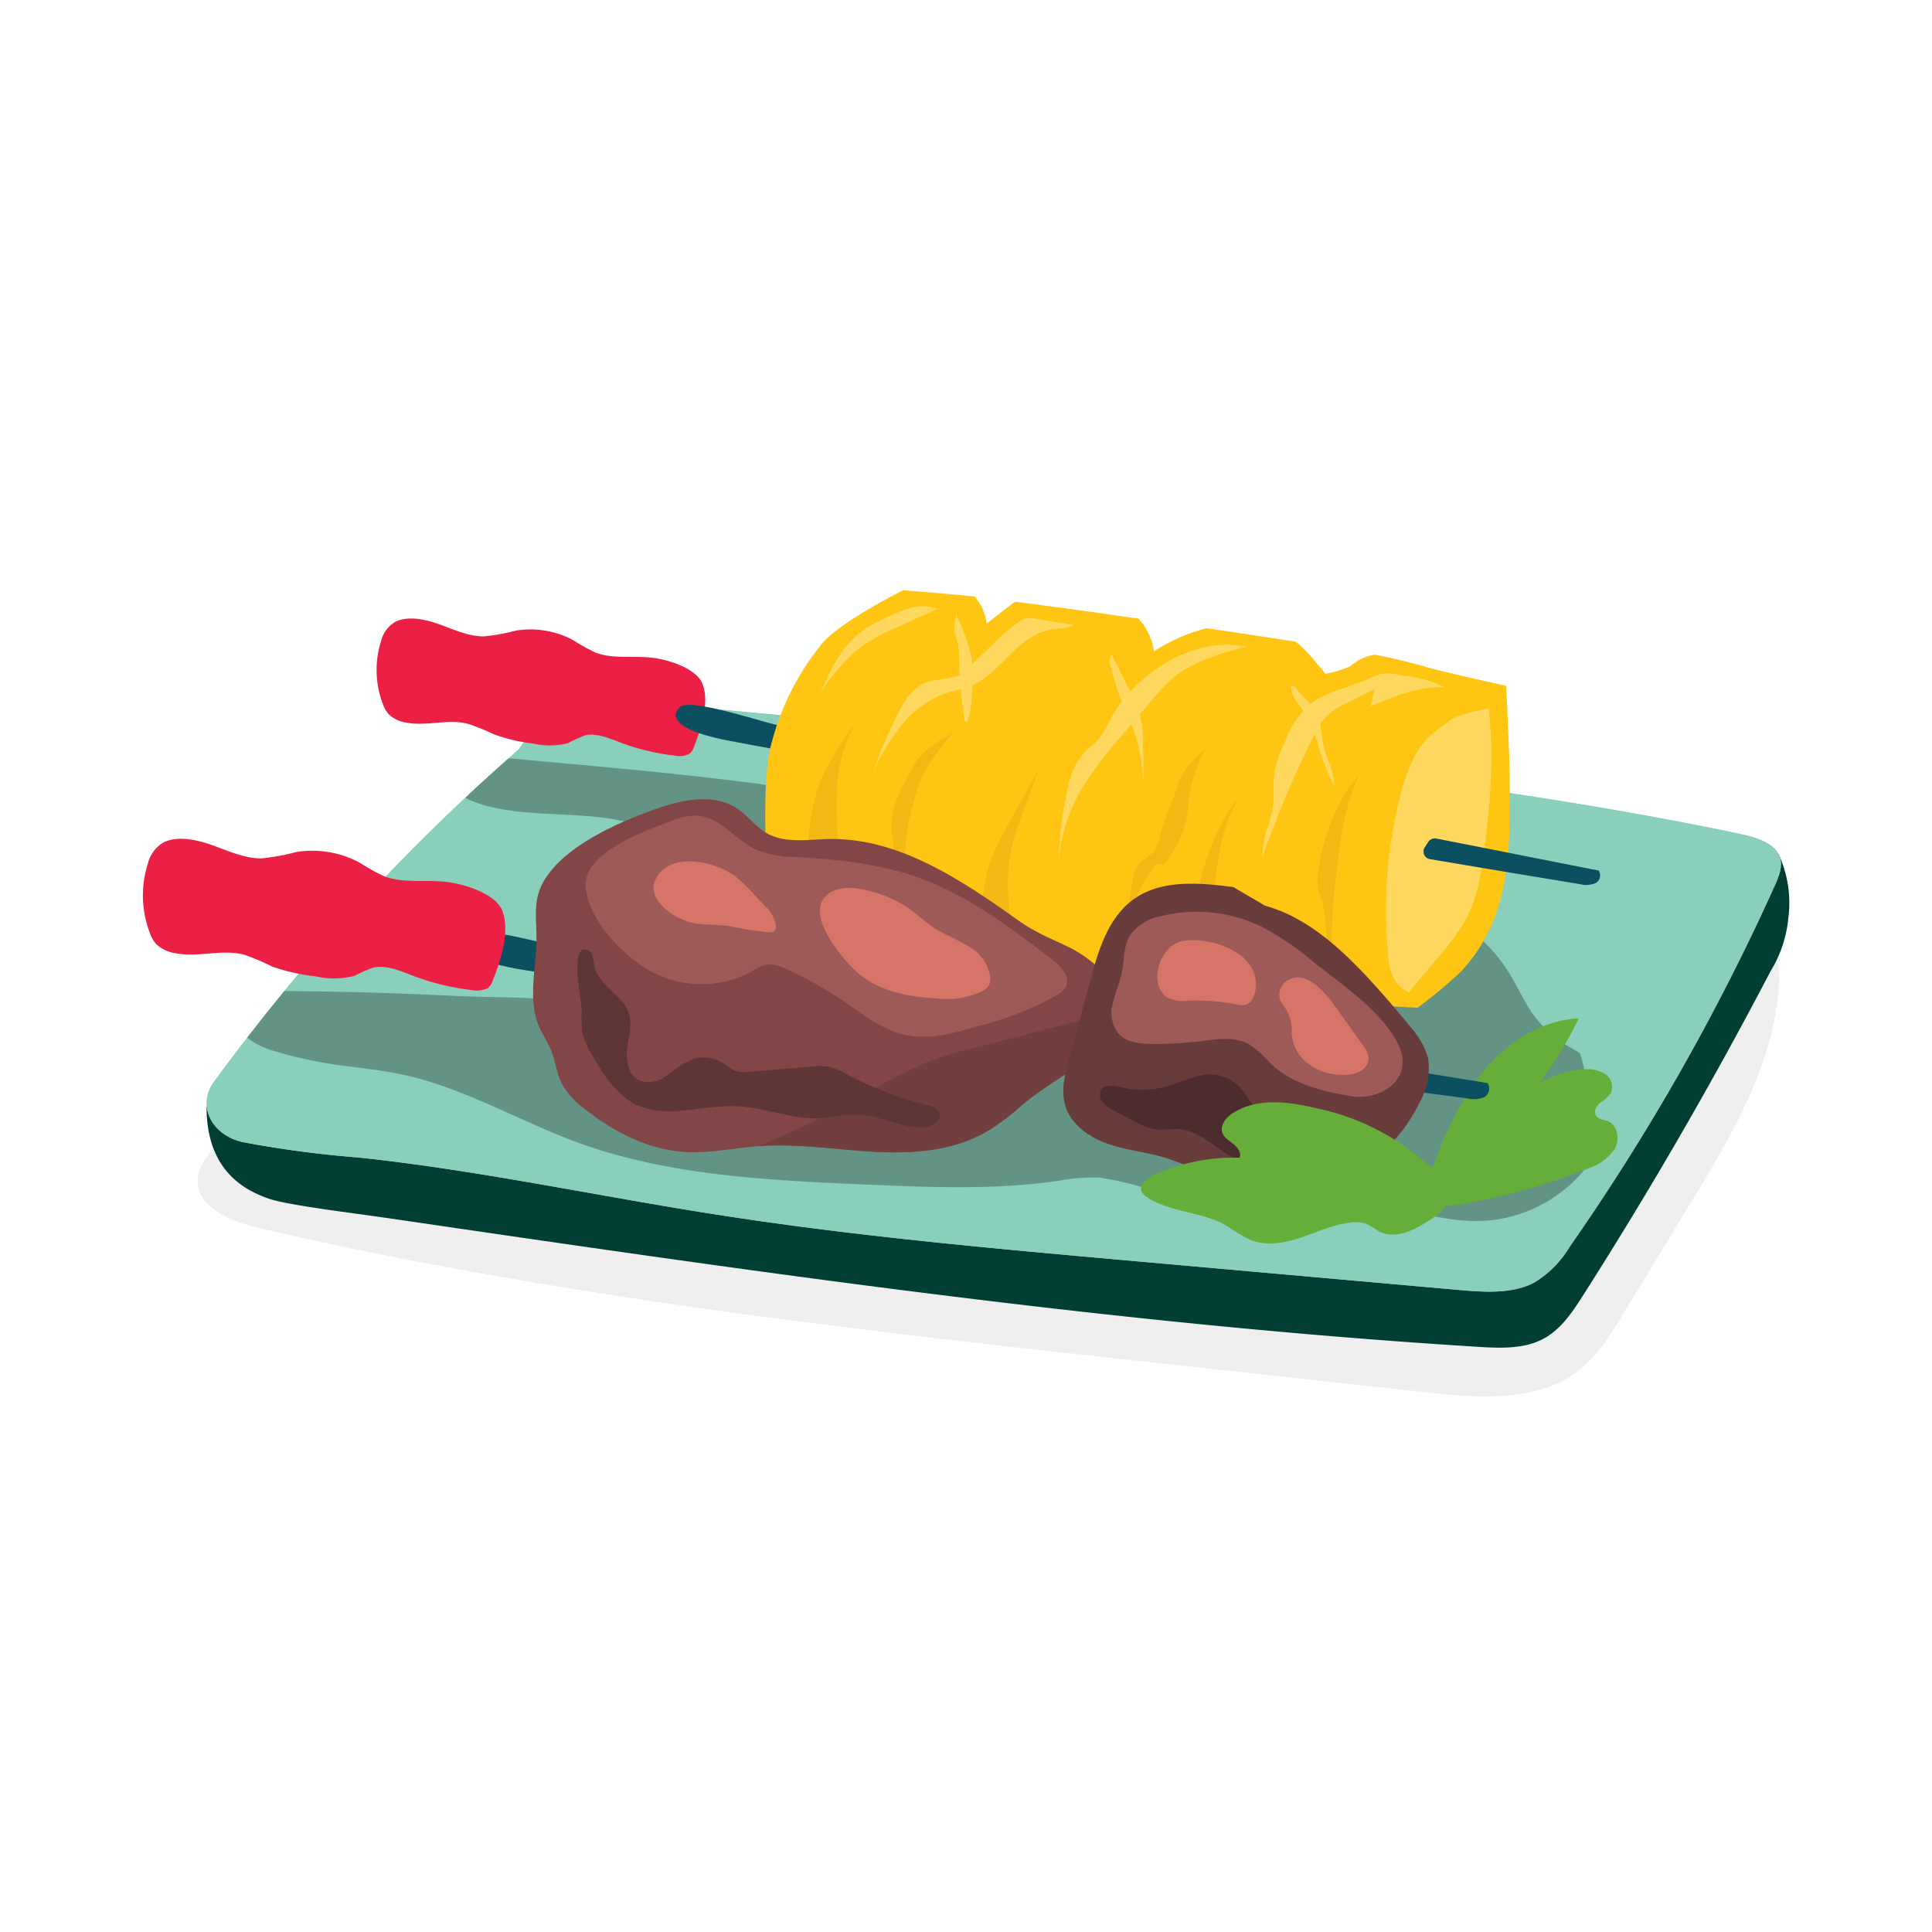<svg viewBox="0 0 250 250" xmlns="http://www.w3.org/2000/svg" xmlns:xlink="http://www.w3.org/1999/xlink"><clipPath id="a"><path d="m230.21 110.66c-.79-1.7-3.22-2.37-5.36-2.82-32.85-6.84-66.65-9.98-100.32-13.1l-42.94-4c-5.92-.55-11.66 1.92-14.47 6.24a262.85 262.85 0 0 0 -39.49 43.1c-2.15 3-.26 6.81 3.79 7.71a138.7 138.7 0 0 0 15.06 2c15.63 1.67 30.91 5 46.39 7.4 17.55 2.75 35.33 4.33 53.09 5.92l42.71 3.8c3.33.3 6.94.55 9.78-.9a13.3 13.3 0 0 0 4.64-4.64 290.51 290.51 0 0 0 26.57-46.78c.57-1.25 1.13-2.66.55-3.93z"/></clipPath><clipPath id="b"><path d="m194.89 88.74s-8-1.75-10.51-2.48c-2.14-.63-4.31-1.12-6.5-1.55a6.56 6.56 0 0 0 -3.2 1.53 13.31 13.31 0 0 1 -3.17.94s-1.77-2.23-2.87-3.29a7.88 7.88 0 0 0 -1-.86q-5.75-.89-11.5-1.74a22.53 22.53 0 0 0 -6.83 3 7.63 7.63 0 0 0 -2-4.24l-5.31-.76q-5.31-.74-10.64-1.43c-.29.2-.58.41-.85.63l-2.83 2.19a6.66 6.66 0 0 0 -1.56-3.49c-3.67-.39-9.25-.81-9.25-.81s-7.92 3.93-10.46 6.85a33.9 33.9 0 0 0 -6.57 12.91c-1.49 5-.49 18.81-.49 18.81a58.73 58.73 0 0 1 5.69 2 8.45 8.45 0 0 0 1.56-1.23 3.84 3.84 0 0 1 2.46-1.15l1 3.9.06.24c.34.09.67.16 1 .23 2.46.49 5 .5 7.48.92a56.28 56.28 0 0 1 7.57 2.13c1.63-.64 2.92-2.09 4.74-2.37.69.83.41 2 .74 2.93a3 3 0 0 0 .61 1c5.14 1.07 10.43 1.62 15.65 2.4 2.26.33 4.58.56 6.9.79l2.67-3.07c.5 1.17 1 2.34 1.49 3.51a53.77 53.77 0 0 1 6.94 1.22c6 1.54 17.53 2 17.53 2a70.67 70.67 0 0 0 5.46-4.52c6.77-7.16 6.5-16.08 6.45-25.3 0-2.77-.46-11.84-.46-11.84z"/></clipPath><clipPath id="c"><path d="m69.65 132.58c.45 1.17 1.21 2.2 1.67 3.36.56 1.39.7 2.94 1.38 4.28a10.3 10.3 0 0 0 3 3.3c3.78 3 8.25 5.29 13.05 5.55 3.15.18 6.27-.53 9.41-.76 4.94-.37 9.89.44 14.83.72s10.13-.05 14.45-2.47a27.66 27.66 0 0 0 4.52-3.32c4.44-3.82 8.32-5 12.05-9.56a24.51 24.51 0 0 0 .54-3.65c0-.21-1.48-3.77-1.62-3.93-3.58-4.07-6.73-3.86-11.16-7-7.39-5.24-15.47-10.71-24.53-10.53-2.76.06-5.75.6-8.12-.81-1.38-.82-2.35-2.2-3.67-3.1-2.82-1.91-6.61-1.31-9.84-.23-5.07 1.7-14 5.41-15.88 11-.65 2-.27 4.18-.31 6.19-.05 3.56-1.09 7.58.23 10.96z"/></clipPath><path d="m35.86 139.76a46 46 0 0 0 -8.93 9.7 6.88 6.88 0 0 0 -1.31 2.82c-.52 3.6 3.9 5.68 7.44 6.51 38.51 9 78 13.35 117.27 17.64l34.57 3.77c6.74.73 14.28 1.25 19.57-3 2.34-1.89 3.94-4.51 5.5-7.08l9-14.79c5.32-8.79 10.8-18.06 11.23-28.32a6.9 6.9 0 0 0 -.69-3.87c-1.27-2.08-4.1-2.45-6.53-2.59l-66.37-3.9c-19.41-1.15-38.86-2.29-58.28-1.34-12.32.6-24.8 2.09-36.16 6.89s-21.64 13.25-26.37 24.64" fill="#efefef"/><path d="m26.73 143.27c0 8.65 5.52 10.89 7.85 11.77s10.92 1.9 15.63 2.59c46.87 6.86 93.81 13.73 141.09 16.65 2.89.18 6 .3 8.5-1.09 2.23-1.23 3.71-3.46 5.08-5.62q13-20.4 24.22-41.88a15.94 15.94 0 0 0 2.3-6.82 15.06 15.06 0 0 0 -1.19-8.21c-.65-1.35-4.45-.77-6-.88-44.58-3.35-89.42-.91-133.85 4-16.76 1.86-34.81 4.7-46.69 16.68" fill="#003d32"/><path d="m230.21 110.66c-.79-1.7-3.22-2.37-5.36-2.82-32.85-6.84-66.65-9.98-100.32-13.1l-42.94-4c-5.92-.55-11.66 1.92-14.47 6.24a262.85 262.85 0 0 0 -39.49 43.1c-2.15 3-.26 6.81 3.79 7.71a138.7 138.7 0 0 0 15.06 2c15.63 1.67 30.91 5 46.39 7.4 17.55 2.75 35.33 4.33 53.09 5.92l42.71 3.8c3.33.3 6.94.55 9.78-.9a13.3 13.3 0 0 0 4.64-4.64 290.51 290.51 0 0 0 26.57-46.78c.57-1.25 1.13-2.66.55-3.93z" fill="#89cfbb"/><path d="m230.21 110.66c-.79-1.7-3.22-2.37-5.36-2.82-32.85-6.84-66.65-9.98-100.32-13.1l-42.94-4c-5.92-.55-11.66 1.92-14.47 6.24a262.85 262.85 0 0 0 -39.49 43.1c-2.15 3-.26 6.81 3.79 7.71a138.7 138.7 0 0 0 15.06 2c15.63 1.67 30.91 5 46.39 7.4 17.55 2.75 35.33 4.33 53.09 5.92l42.71 3.8c3.33.3 6.94.55 9.78-.9a13.3 13.3 0 0 0 4.64-4.64 290.51 290.51 0 0 0 26.57-46.78c.57-1.25 1.13-2.66.55-3.93z" fill="#89cfbb"/><g clip-path="url(#a)"><path d="m37 128.24c-2.58 0-5.95.62-6.27 3.18-.3 2.38 2.42 3.9 4.72 4.58a56.13 56.13 0 0 0 7.37 1.67c3 .47 6 .7 9 1.32 8 1.66 15.2 6 22.9 8.84 11.72 4.28 24.41 4.87 36.87 5.43 8.4.37 16.85.74 25.16-.43a26.21 26.21 0 0 1 5.37-.46 37.72 37.72 0 0 1 6.65 1.55c8.84 2.25 18.24 0 27.25 1.39 5.44.84 10.74 3 16.22 2.65a18.23 18.23 0 0 0 13.76-7.91 2.85 2.85 0 0 0 .6-1.45c0-.74-1.63-12.09-2.29-12.43-10.86-5.75-4.27-11.52-20.94-20.14-6.22-3.22-39.36-2.13-45.72-5a96.72 96.72 0 0 0 -17.38-5.58c-18.35-4.49-38.69-5.81-57.5-7.62-2-.19-4.77.15-5 2.17-.23 1.61 1.42 2.8 2.9 3.46 5.54 2.49 13.33 1.44 19.28 2.66 10.52 2.15 20.71 5.65 30.87 9.14 3.09 1.07 6.28 2.19 8.67 4.42 2.2 2 3.7 5 6.49 6.14-10.24 5.37-22 6.33-33.39 6a72.75 72.75 0 0 1 -15.32-1.57c-5.81-1.4-12.51-1.09-18.48-1.38q-10.95-.55-21.79-.63z" fill="#639384"/></g><path d="m84.28 85.1c-2.43-.27-5 .21-7.25-.67a25.4 25.4 0 0 1 -2.89-1.61 11.77 11.77 0 0 0 -7.34-1.23 26.65 26.65 0 0 1 -4.19.76c-2 0-3.89-.89-5.78-1.57s-4.18-1.13-5.75-.27a4 4 0 0 0 -1.76 2.42 12.33 12.33 0 0 0 .23 8.19 3.67 3.67 0 0 0 .77 1.33 4.21 4.21 0 0 0 2.29 1.06c2.68.5 5.42-.54 8 .17a28.34 28.34 0 0 1 3.26 1.32 22.34 22.34 0 0 0 5.13 1.22 9.56 9.56 0 0 0 4.49-.06 20.82 20.82 0 0 1 2.21-1c1.47-.35 3.1.36 4.58.92a28.82 28.82 0 0 0 7 1.69 2.92 2.92 0 0 0 1.9-.21 1.68 1.68 0 0 0 .6-.87c.89-2.28 2.06-5.65 1.14-8.14-.7-1.99-4.31-3.2-6.64-3.45z" fill="#ec2044"/><path d="m185.91 110.74a3.16 3.16 0 0 0 2-.09 1.14 1.14 0 0 0 .48-1.66l-17.42-3.35c-11.76-2.27-5-.88-16.81-3.15l-7.43-1.43c-9.74-1.85-36.16-5.54-45.93-7.2-2-.34-11.64-3.67-12.87-2.33-2.64 2.88 6.39 4.31 7.27 4.48 19.72 3.79 37.64 5.67 57.42 9.11q16.62 2.88 33.29 5.62z" fill="#0c4f60"/><path d="m194.89 88.74s-8-1.75-10.51-2.48c-2.14-.63-4.31-1.12-6.5-1.55a6.56 6.56 0 0 0 -3.2 1.53 13.31 13.31 0 0 1 -3.17.94s-1.77-2.23-2.87-3.29a7.88 7.88 0 0 0 -1-.86q-5.75-.89-11.5-1.74a22.53 22.53 0 0 0 -6.83 3 7.63 7.63 0 0 0 -2-4.24l-5.31-.76q-5.31-.74-10.64-1.43c-.29.2-.58.41-.85.63l-2.83 2.19a6.66 6.66 0 0 0 -1.56-3.49c-3.67-.39-9.25-.81-9.25-.81s-7.92 3.93-10.46 6.85a33.9 33.9 0 0 0 -6.57 12.91c-1.49 5-.49 18.81-.49 18.81a58.73 58.73 0 0 1 5.69 2 8.45 8.45 0 0 0 1.56-1.23 3.84 3.84 0 0 1 2.46-1.15l1 3.9.06.24c.34.09.67.16 1 .23 2.46.49 5 .5 7.48.92a56.28 56.28 0 0 1 7.57 2.13c1.63-.64 2.92-2.09 4.74-2.37.69.83.41 2 .74 2.93a3 3 0 0 0 .61 1c5.14 1.07 10.43 1.62 15.65 2.4 2.26.33 4.58.56 6.9.79l2.67-3.07c.5 1.17 1 2.34 1.49 3.51a53.77 53.77 0 0 1 6.94 1.22c6 1.54 17.53 2 17.53 2a70.67 70.67 0 0 0 5.46-4.52c6.77-7.16 6.5-16.08 6.45-25.3 0-2.77-.46-11.84-.46-11.84z" fill="#ffc513"/><g fill="#ffd95f"><path d="m183.33 97.4a20.23 20.23 0 0 0 -2 5 60.73 60.73 0 0 0 -1.74 20.84 9.39 9.39 0 0 0 .56 2.91 4.2 4.2 0 0 0 2.16 2.25l3.82-4.57a28.08 28.08 0 0 0 3.8-5.33 21 21 0 0 0 1.7-5.71 102.54 102.54 0 0 0 1.37-14.56c.05-1.71-.33-6.55-.33-6.55s-3.83.66-5 1.51c-2.01 1.52-3.13 2.16-4.34 4.21z"/><path d="m126 85.72a6.28 6.28 0 0 1 -1.72 1.56c-1.26.68-2.93.52-4.31 1-1.91.66-2.94 2.37-3.75 4a67.16 67.16 0 0 0 -3.22 7.52 31.16 31.16 0 0 1 3.67-6 12.92 12.92 0 0 1 6.13-4.22c.79-.23 1.61-.38 2.38-.65 2.26-.8 3.82-2.53 5.4-4.11s3.47-3.16 5.9-3.44a5.58 5.58 0 0 0 2.49-.52c-1.51-.24-3-.45-4.53-.72s-1.76-.28-2.86.54c-2.13 1.51-3.66 3.32-5.58 5.04z"/><path d="m115.53 79.55a22.2 22.2 0 0 0 -3.72 1.94c-2.93 2-4.35 5.21-5.66 8.23a23.24 23.24 0 0 1 5.34-6.09 27.28 27.28 0 0 1 4.66-2.49l5.1-2.33c-2.18-.81-3.75-.13-5.72.74z"/><path d="m143.8 92.86a13.82 13.82 0 0 1 -1.83 3c-.5.52-1.11 1-1.62 1.48a8.54 8.54 0 0 0 -2 3.85 50.13 50.13 0 0 0 -1.35 10.16 22.13 22.13 0 0 1 3-9.34 49.06 49.06 0 0 1 5.19-6.86l4.14-4.87a21.83 21.83 0 0 1 2.4-2.51c2.54-2.14 6.07-3.16 9.47-4.11-7.26-1.43-14.56 4.03-17.4 9.2z"/><path d="m169 91.55a12.17 12.17 0 0 0 -2.66 4.27 15.5 15.5 0 0 0 -1.48 4.64c-.1 1.08 0 2.16-.06 3.24-.21 2.43-1.53 4.74-1.44 7.17a137.44 137.44 0 0 1 6.72-15.82 8.45 8.45 0 0 1 1.69-2.52 10.4 10.4 0 0 1 2.48-1.53l3.6-1.81-.47 2.18c3-1.27 6.15-2.54 9.52-2.46a15.38 15.38 0 0 0 -5.06-1.44c-2-.33-2.56-.64-4.31.17-2.82 1.36-6.26 1.84-8.53 3.91z"/></g><g clip-path="url(#b)" fill="#f2b814"><path d="m130.49 112.5a21.88 21.88 0 0 1 .81-4.3c.29-1 .64-1.92 1-2.87l2.08-5.66c-1.54 2.7-3.08 5.39-4.53 8.12a25.66 25.66 0 0 0 -2 4.56 26.26 26.26 0 0 0 -.8 5.21 17 17 0 0 0 .32 6.59c.82 2.59 2.86 4.82 3.71 7.41a5.27 5.27 0 0 1 2.14-2c2.28-1.21-.38-3.26-1-4.66a26.47 26.47 0 0 1 -1.66-7.87 24.06 24.06 0 0 1 -.07-4.53z"/><path d="m160.36 131.05a2.73 2.73 0 0 1 -1.32-1.5 24.75 24.75 0 0 1 -1.84-9.62c-.2-5.8.28-11.77 3.2-17a29.17 29.17 0 0 0 -5.73 16.61 13.85 13.85 0 0 1 -.39 4.21 7.62 7.62 0 0 0 -.61 2 4.55 4.55 0 0 0 .5 2 50.8 50.8 0 0 0 4.66 8.43c.18.27.43.57.78.56a1 1 0 0 0 .75-.56l.43-.68"/><path d="m109 122.28a17.72 17.72 0 0 1 -.31-4c0-1.41.27-2.81.24-4.21 0-.82-.1-1.64-.19-2.46a52.14 52.14 0 0 1 -.44-9.5 19.79 19.79 0 0 1 2.7-9.17c-1 1.53-2.05 3.07-3 4.64a25.66 25.66 0 0 0 -1.84 3.47 27.69 27.69 0 0 0 -1.6 8.29l-.25 2.84a18.33 18.33 0 0 0 -.09 2.67 12.14 12.14 0 0 0 .71 3.23 21.59 21.59 0 0 0 3.64 6.5"/></g><path d="m115.53 105.07a11.54 11.54 0 0 0 0 3.71 31.88 31.88 0 0 0 2 7.86 27.6 27.6 0 0 1 .76-13.07 17.07 17.07 0 0 1 1.42-3.82 22.56 22.56 0 0 1 1.85-2.75l1.78-2.33a8.23 8.23 0 0 1 -1.65 1.07c-.53.37-1 .76-1.55 1.16a6 6 0 0 0 -1.72 1.85c-1.07 1.99-2.42 4.12-2.89 6.32z" fill="#f2b814"/><path d="m150.14 108.09a4.73 4.73 0 0 1 -.76 2c-.58.73-1.61 1.15-2.15 1.9a3.8 3.8 0 0 0 -.58 1.55 33 33 0 0 0 -.63 5.59 19.56 19.56 0 0 1 3.28-6.92c.2-.26.53-.56.87-.43.11 0 .2.12.32.11a.35.35 0 0 0 .24-.17 14.56 14.56 0 0 0 2.77-5.53c.25-1.23.25-2.5.46-3.73a23.37 23.37 0 0 1 2-5.61c-.17.36-.88.79-1.18 1.09a14 14 0 0 0 -1.08 1.25 7.22 7.22 0 0 0 -1.35 2.49c-.61 2.2-1.72 4.2-2.21 6.41z" fill="#f2b814"/><path d="m170.54 113a5.89 5.89 0 0 0 0 1.92 14.94 14.94 0 0 0 .51 1.56 14 14 0 0 1 .45 2.93 47.5 47.5 0 0 0 1.15 6.88c-.72-5-.11-10.09.5-15.11a47.87 47.87 0 0 1 .84-5.3 43.66 43.66 0 0 1 1.85-5.71 10.9 10.9 0 0 1 -1.19 1.58c-.37.55-.71 1.1-1 1.67a23.77 23.77 0 0 0 -1.26 2.59 30 30 0 0 0 -1.85 6.99z" fill="#f2b814"/><path d="m143.55 85.53a41.15 41.15 0 0 0 1.32 4.54c.62 1.64 1.45 3.22 2 4.87a30.44 30.44 0 0 1 1.16 6.61l-.13-5.22a14.79 14.79 0 0 0 -.57-4.53 16.28 16.28 0 0 0 -.92-2l-2.56-5.1" fill="#ffd95f"/><path d="m170.14 91.92c.9 1.44.78 3.15 1.16 4.74s1.39 3.33 1.36 5.07a26.69 26.69 0 0 1 -1.8-4.34c-.25-.81-.47-1.63-.75-2.44a12.45 12.45 0 0 0 -1-2.15c-.35-.61-.75-1.2-1.16-1.78l-.08-.12c-.09-.14-.19-.27-.27-.41a2.68 2.68 0 0 1 -.18-.33c-.1-.2-.56-1.25-.27-1.4s.76.55.89.73c.67.85 1.55 1.51 2.1 2.43z" fill="#ffd95f"/><path d="m123.8 79.74a22.55 22.55 0 0 1 1.92 5.47 20.73 20.73 0 0 1 0 5 10.3 10.3 0 0 1 -.61 3.29c-.22-.06-.29-.29-.32-.48a61.57 61.57 0 0 1 -.7-8 7.67 7.67 0 0 0 -.22-2.08c-.1-.31-.24-.62-.32-.94-.23-1 .19-2 .21-3" fill="#ffd95f"/><path d="m184.36 109.65a1 1 0 0 0 .71 1.53q9.66 1.63 19.32 3.22a3.31 3.31 0 0 0 2-.09 1.14 1.14 0 0 0 .48-1.66c-5.57-1.08-15.11-3-21-4.14a1 1 0 0 0 -1.08.49z" fill="#0c4f60"/><path d="m191.28 139.45c3.13-4.13 7.78-7.42 13-7.67a51.91 51.91 0 0 1 -5.05 8.36 12.44 12.44 0 0 1 5.55-1.75 4.47 4.47 0 0 1 2.84.54 2 2 0 0 1 .8 2.56 5.54 5.54 0 0 1 -1.39 1.24c-.47.41-.84 1.12-.5 1.64s1 .5 1.54.72c1.29.53 1.56 2.4.85 3.62a6.7 6.7 0 0 1 -3.33 2.46 85.53 85.53 0 0 1 -15.13 4.41c-1.76.39-4.23.87-5.49-.85-1.07-1.46.07-2.87.66-4.35a46 46 0 0 1 5.65-10.93z" fill="#67ad39"/><path d="m189.81 142.12a3.53 3.53 0 0 0 2.19-.12 1.27 1.27 0 0 0 .48-1.85l-19.36-3.15-39.12-6.24-8.24-1.31c-10.79-1.71-40-4.85-50.84-6.34-2.16-.31-12.92-3.64-14.23-2.11-2.81 3.26 7.19 4.52 8.17 4.68 21.85 3.49 62.13 8.33 84 11.42q18.47 2.6 36.95 5.02z" fill="#0c4f60"/><path d="m69.65 132.58c.45 1.17 1.21 2.2 1.67 3.36.56 1.39.7 2.94 1.38 4.28a10.3 10.3 0 0 0 3 3.3c3.78 3 8.25 5.29 13.05 5.55 3.15.18 6.27-.53 9.41-.76 4.94-.37 9.89.44 14.83.72s10.13-.05 14.45-2.47a27.66 27.66 0 0 0 4.52-3.32c4.44-3.82 8.32-5 12.05-9.56a24.51 24.51 0 0 0 .54-3.65c0-.21-1.48-3.77-1.62-3.93-3.58-4.07-6.73-3.86-11.16-7-7.39-5.24-15.47-10.71-24.53-10.53-2.76.06-5.75.6-8.12-.81-1.38-.82-2.35-2.2-3.67-3.1-2.82-1.91-6.61-1.31-9.84-.23-5.07 1.7-14 5.41-15.88 11-.65 2-.27 4.18-.31 6.19-.05 3.56-1.09 7.58.23 10.96z" fill="#824646"/><g clip-path="url(#c)"><path d="m87 152.4a131.46 131.46 0 0 0 25-10.85 65.12 65.12 0 0 1 8-4.13 54.08 54.08 0 0 1 6.39-1.93l15.9-4.08a13.24 13.24 0 0 0 4.49-1.76c1-.71 1.8-1.69 2.84-2.36a3.06 3.06 0 0 1 3.45-.2 3.82 3.82 0 0 1 1.14 2.21c1.44 5.92 1 12.47-2.21 17.66-3.42 5.59-9.48 9-15.5 11.58a122.06 122.06 0 0 1 -17 5.91 49.42 49.42 0 0 1 -9.47 1.78c-3.48.24-7-.11-10.47.15s-7.08 1.23-9.59 3.65c-1.73 1.68-3.12 4.13-5.52 4.44s-4.56-1.93-5.56-4.22a15.07 15.07 0 0 1 .08-12.1" fill="#723f3f"/></g><path d="m86.84 106.25a8 8 0 0 1 3.51-.7c2.94.26 4.86 3.2 7.55 4.43a14.26 14.26 0 0 0 5.24.93c5.39.3 10.84.88 15.92 2.73 6.31 2.3 11.75 6.43 17.09 10.51 1.16.88 2.45 2.31 1.75 3.58a2.94 2.94 0 0 1 -1.07 1 41.16 41.16 0 0 1 -10.35 4.07c-3 .89-6.19 1.78-9.27 1.13s-5.44-2.61-7.95-4.32a51.46 51.46 0 0 0 -7.46-4.19 4.6 4.6 0 0 0 -2.61-.59 6 6 0 0 0 -2 .93 13.7 13.7 0 0 1 -13.4-.32c-3.38-2-7.78-6.58-8-10.76-.3-4.37 7.83-7.22 11.05-8.43z" fill="#9e5a57"/><path d="m163.71 117.2c5.15 1.43 9.34 5.13 13 9q3 3.23 5.81 6.7a10.29 10.29 0 0 1 2.27 4 8.84 8.84 0 0 1 -1 5.58 21.44 21.44 0 0 1 -9.23 9.67 19.09 19.09 0 0 1 -13.2 1.69c-3.76-.92-7.13-3-10.86-4.11-2.39-.68-4.91-.92-7.25-1.76s-4.62-2.43-5.37-4.81c-.64-2-.08-4.17.47-6.2l2.78-10.22c1-3.85 2.3-8 5.53-10.35 3.61-2.62 8.52-2.17 12.94-1.6" fill="#683c3a"/><path d="m90.13 119.51c1.42.17 2.86.14 4.28.33a38.84 38.84 0 0 0 5.21.8 1.08 1.08 0 0 0 .36 0 .86.86 0 0 0 .42-.86 4.28 4.28 0 0 0 -1.47-2.6l-1.61-1.71a19.72 19.72 0 0 0 -2.2-2.09c-2.25-1.7-7.3-3-9.59-.6-3.01 3.11 1.77 6.37 4.6 6.73z" fill="#d67567"/><path d="m110.83 125.74c2.78 2.52 6.72 3.27 10.47 3.46a10.29 10.29 0 0 0 5.89-1 1.67 1.67 0 0 0 .95-1.78 5.59 5.59 0 0 0 -2.87-4c-1.45-.91-3.1-1.49-4.53-2.44-1.09-.72-2-1.64-3.09-2.4-2.26-1.63-8.46-4.15-10.87-1.55s2.22 8.04 4.05 9.71z" fill="#d67567"/><path d="m75.29 130.72a14.57 14.57 0 0 0 .12 3.17 9.79 9.79 0 0 0 1.22 2.65c1.48 2.51 3.1 5.15 5.72 6.41 3.93 1.89 8.57 0 12.94.2 3.72.14 7.31 1.78 11 1.54 1.47-.1 2.93-.49 4.41-.47 2.92 0 5.65 1.67 8.57 1.67 1.16 0 2.64-.78 2.27-1.87-.23-.66-1-.91-1.69-1.07a45.22 45.22 0 0 1 -10.17-3.88 9.32 9.32 0 0 0 -2.3-1 8.51 8.51 0 0 0 -2.57-.05l-7.81.68a4.2 4.2 0 0 1 -1.8-.11 8.11 8.11 0 0 1 -1.59-1 4.71 4.71 0 0 0 -4.22-.45 19.37 19.37 0 0 0 -3.15 2.06 3.7 3.7 0 0 1 -3.55.59c-1.41-.7-1.71-2.6-1.52-4.17s.68-3.19.14-4.68-1.85-2.32-2.86-3.41a6.77 6.77 0 0 1 -1.37-1.9c-.25-.59-.24-2.22-.82-2.57-2.76-1.67-.97 7-.97 7.66z" fill="#5e3636"/><path d="m174.84 141.85c-3.75-.62-7.65-1.6-10.41-4.21a16.06 16.06 0 0 0 -2.7-2.46c-1.9-1.1-4.26-.71-6.44-.44a47.48 47.48 0 0 1 -6.31.34c-1.57 0-3.33-.22-4.34-1.43a4.52 4.52 0 0 1 -.62-3.93c.31-1.34.92-2.61 1.18-4 .3-1.57.16-3.28 1-4.65a6.31 6.31 0 0 1 4.07-2.53 19.2 19.2 0 0 1 12.73 1.25 36 36 0 0 1 6.92 4.65c3.71 3 9.27 6.6 11.19 11.14 1.72 4.15-2.51 6.88-6.27 6.27z" fill="#9e5a57"/><path d="m151 129.05a4.43 4.43 0 0 0 2.68.43 28.08 28.08 0 0 1 6.4.5 2.2 2.2 0 0 0 1.22 0 1.68 1.68 0 0 0 .82-.8 4.27 4.27 0 0 0 -.45-4.38c-1.69-2.36-5.95-3.58-8.76-3s-4.42 5.47-1.91 7.25z" fill="#d67567"/><path d="m167.14 133.7a5.38 5.38 0 0 0 2.3 4.06 7.5 7.5 0 0 0 4.56 1.32 4.22 4.22 0 0 0 2-.45 2 2 0 0 0 1.09-1.68 3.19 3.19 0 0 0 -.78-1.76l-3.48-4.88c-1.2-1.69-3.82-5-6.28-3.41a2.11 2.11 0 0 0 -.55 3.1 5.34 5.34 0 0 1 1.14 3.7z" fill="#d67567"/><path d="m150.11 146.18c.78 0 1.57-.12 2.36-.08 2.83.16 4.92 2.6 7.44 3.9a9.83 9.83 0 0 0 6.7.82c2-.47 3.9-1.59 6-1.67.61 0 1.37 0 1.65-.57-2.54-2.44-5.48-5-9-5-1 0-2.18.23-3-.44a4.09 4.09 0 0 1 -.74-1 6.05 6.05 0 0 0 -3.79-3c-2.33-.5-4.6.86-6.91 1.48a11.53 11.53 0 0 1 -5.06.22c-1.07-.2-3.72-1.07-3.39 1.11.18 1.2 2.16 1.91 3.06 2.42 1.49.83 2.92 1.75 4.68 1.81z" fill="#4c2c2c"/><path d="m170.51 143.44c-3.67-.88-7.81-1.46-11 .61-.87.57-1.68 1.57-1.33 2.55.23.65.9 1 1.44 1.45s1.05 1.13.77 1.76a25 25 0 0 0 -11.19 2.28c-.85.39-1.81 1.16-1.51 2a1.77 1.77 0 0 0 .75.83c3 2 7.08 1.84 10.23 3.66a32.24 32.24 0 0 0 3 1.81c2.07.9 4.47.48 6.62-.23s4.23-1.71 6.47-1.95a4.35 4.35 0 0 1 2.06.17c.61.24 1.11.68 1.7 1 2.23 1.07 4.8-.36 6.85-1.74 4.53-3 .91-5.73-2.09-8.17a30.85 30.85 0 0 0 -12.77-6.03z" fill="#67ad39"/><path d="m57.67 114.11c-2.68-.3-5.5.23-8-.74a28.09 28.09 0 0 1 -3.18-1.77 13 13 0 0 0 -8.1-1.36 29.36 29.36 0 0 1 -4.6.84c-2.21 0-4.3-1-6.37-1.73s-4.61-1.25-6.34-.29a4.36 4.36 0 0 0 -1.94 2.66 13.58 13.58 0 0 0 .25 9 4.15 4.15 0 0 0 .85 1.47 4.73 4.73 0 0 0 2.52 1.17c2.95.55 6-.59 8.87.19a29.82 29.82 0 0 1 3.54 1.5 24.75 24.75 0 0 0 5.69 1.29 10.71 10.71 0 0 0 5-.06 20.48 20.48 0 0 1 2.44-1.07c1.62-.38 3.42.39 5 1a32 32 0 0 0 7.7 1.9 3.39 3.39 0 0 0 2.1-.23 1.89 1.89 0 0 0 .66-1c1-2.5 2.27-6.22 1.25-9-.79-2.16-4.77-3.49-7.34-3.77z" fill="#ec2044"/></svg>